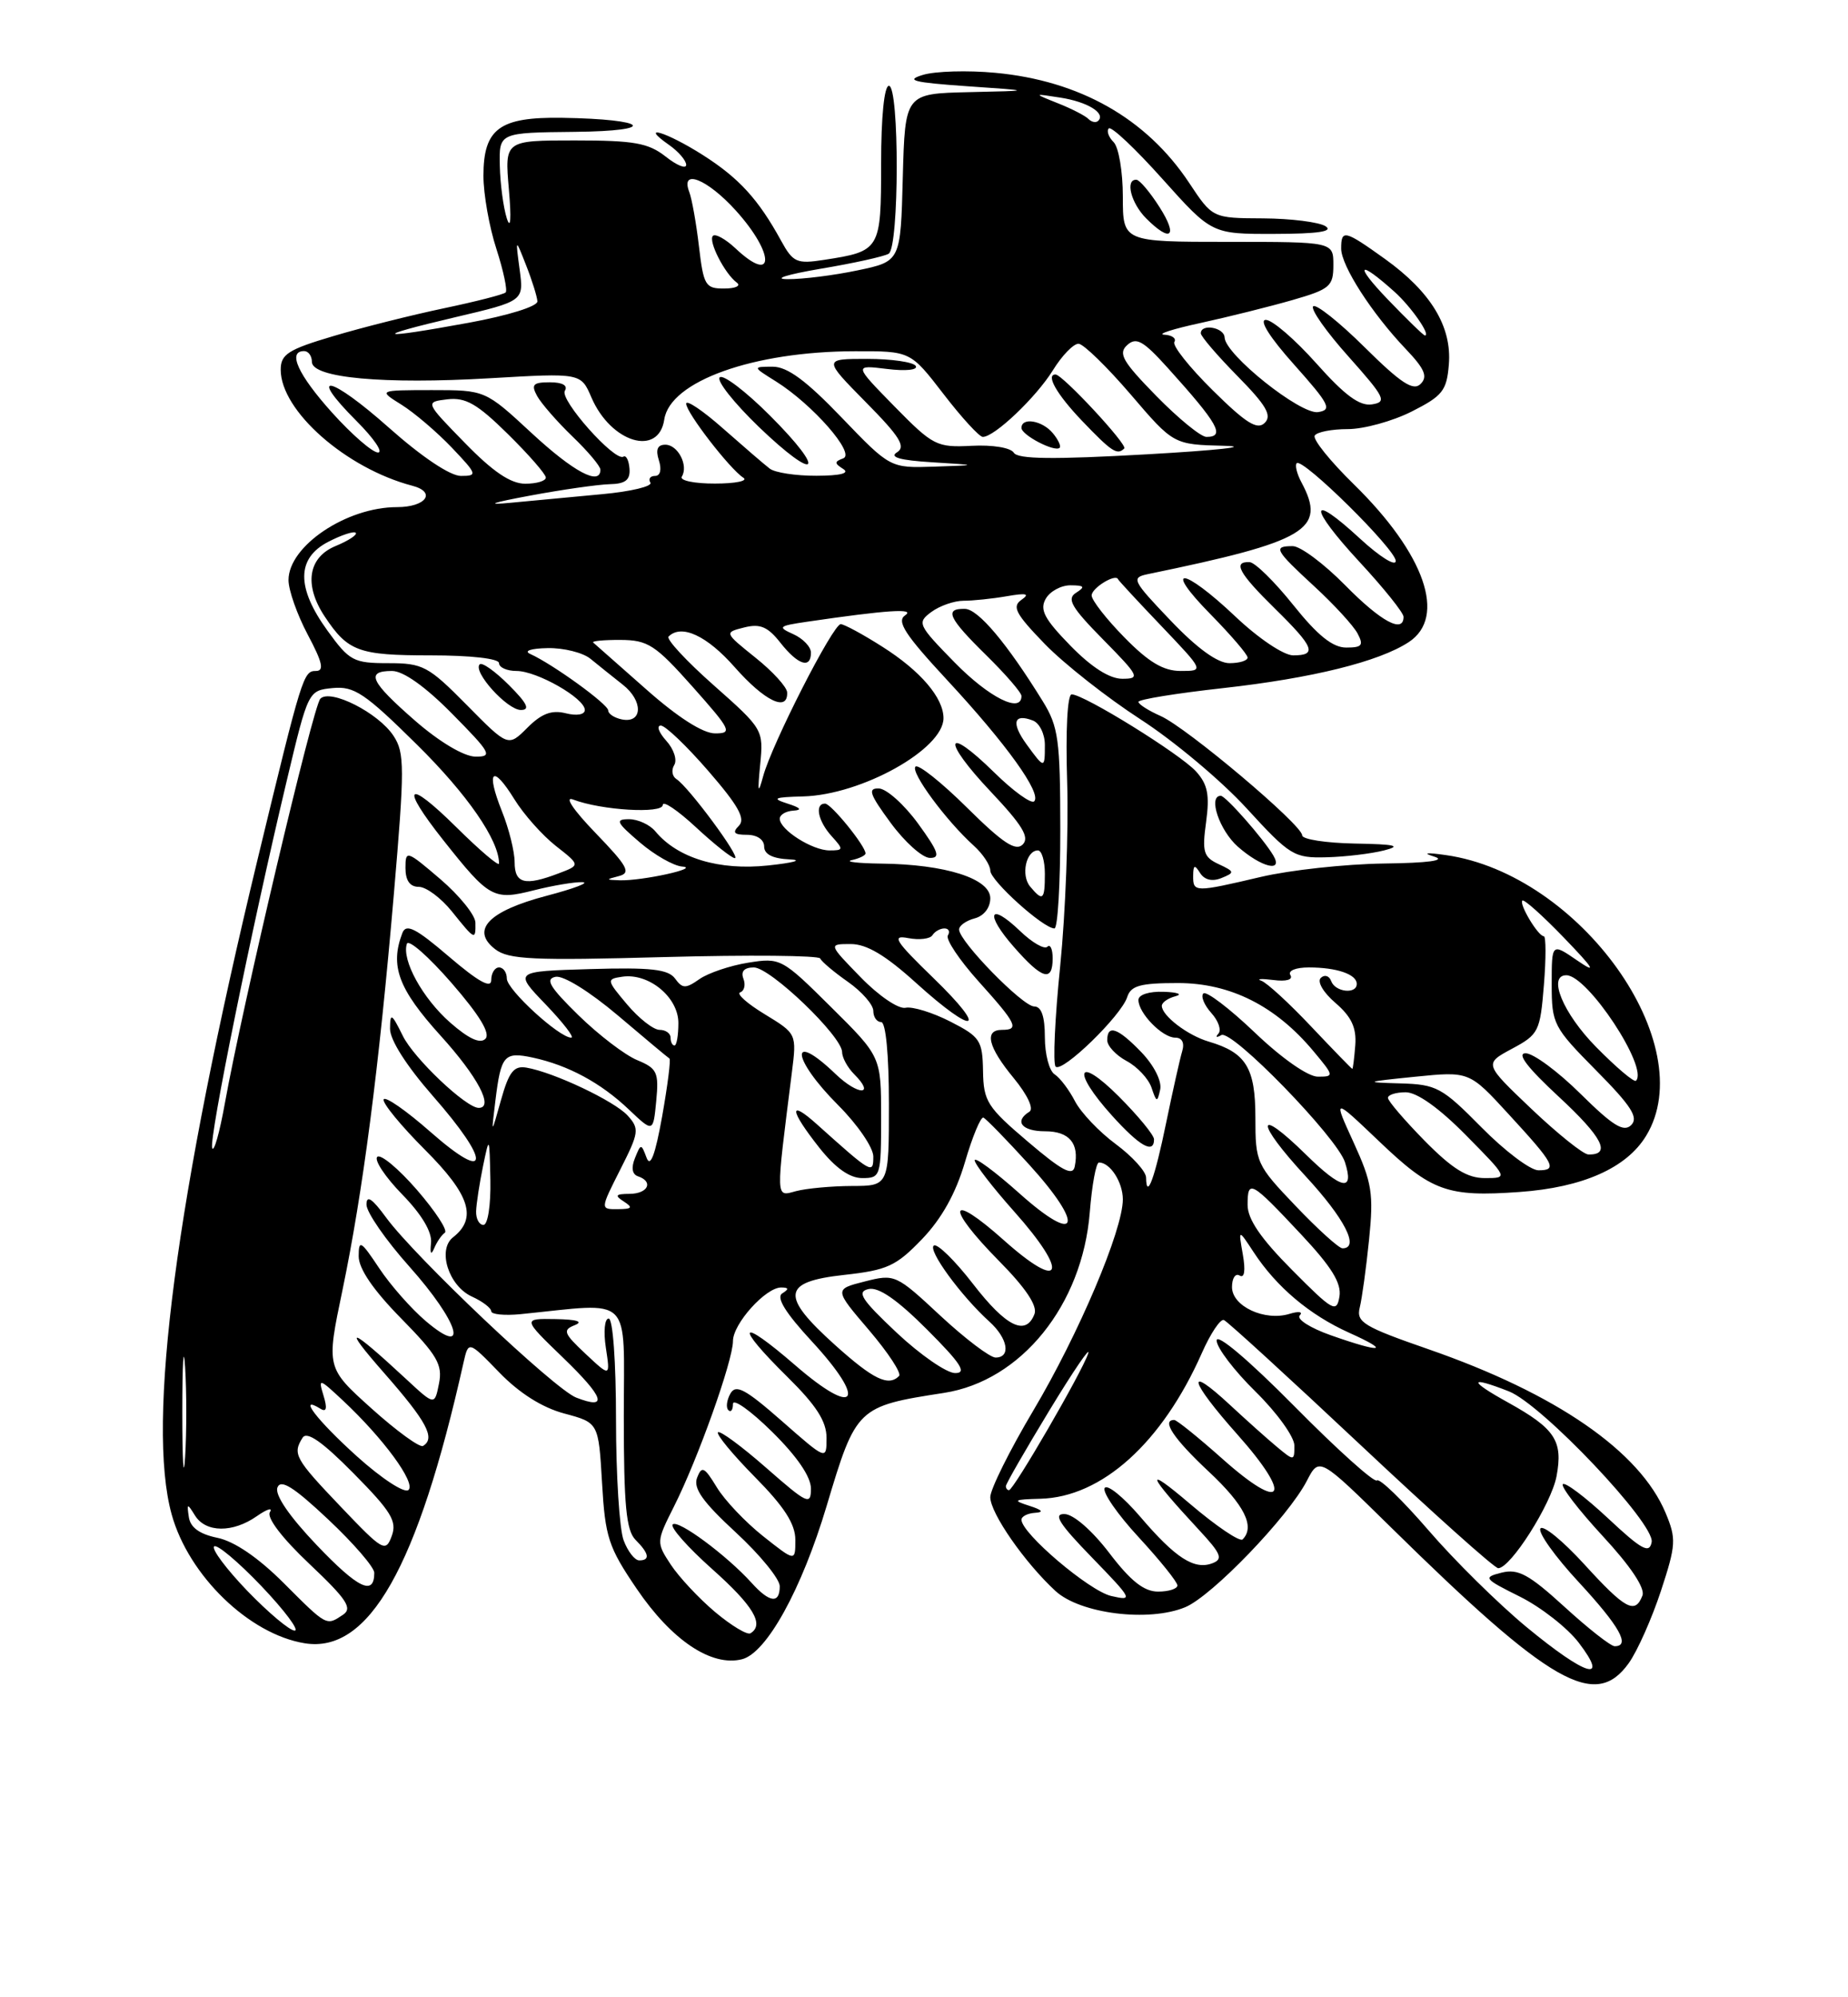 <?xml version="1.0" encoding="UTF-8" standalone="no"?>
<!DOCTYPE svg PUBLIC "-//W3C//DTD SVG 1.1//EN" "http://www.w3.org/Graphics/SVG/1.1/DTD/svg11.dtd" >
<svg xmlns="http://www.w3.org/2000/svg" xmlns:xlink="http://www.w3.org/1999/xlink" version="1.1" viewBox="0 0 237 256">
 <g >
 <path fill="currentColor"
d=" M 208.89 213.16 C 210.00 211.60 211.85 207.43 213.01 203.91 C 214.95 198.01 214.99 197.22 213.61 193.92 C 210.30 186.01 199.58 178.62 183.18 172.93 C 174.88 170.05 173.92 169.47 174.38 167.60 C 174.67 166.44 175.21 162.51 175.58 158.87 C 176.18 152.98 175.95 151.58 173.60 146.44 C 170.95 140.65 170.95 140.65 176.85 146.27 C 183.60 152.72 185.61 153.44 194.87 152.78 C 202.98 152.20 208.60 149.71 211.11 145.58 C 218.24 133.89 202.64 112.04 185.43 109.60 C 182.90 109.24 182.37 109.31 183.95 109.80 C 185.52 110.29 183.18 110.61 177.45 110.68 C 172.53 110.75 165.43 111.52 161.69 112.40 C 153.21 114.39 153.00 114.39 153.02 112.25 C 153.03 110.85 153.21 110.78 153.91 111.90 C 154.48 112.79 155.47 113.02 156.65 112.54 C 158.38 111.84 158.35 111.72 156.29 110.76 C 154.34 109.85 154.15 109.20 154.68 105.35 C 155.15 101.88 154.88 100.53 153.39 98.88 C 151.38 96.66 139.02 89.00 137.44 89.00 C 136.89 89.00 136.65 93.62 136.86 100.25 C 137.05 106.44 136.65 117.03 135.97 123.78 C 135.28 130.53 135.02 136.35 135.38 136.71 C 136.22 137.55 143.80 130.19 144.56 127.80 C 145.03 126.33 146.23 126.00 151.07 126.00 C 157.78 126.00 163.61 128.93 168.46 134.75 C 171.10 137.91 171.12 138.00 169.01 138.00 C 167.75 138.00 164.38 135.65 160.92 132.34 C 157.66 129.23 154.69 126.98 154.33 127.33 C 153.97 127.69 154.43 128.81 155.34 129.83 C 156.26 130.84 156.67 132.04 156.25 132.49 C 155.84 132.95 156.01 133.03 156.63 132.67 C 157.98 131.91 171.48 145.79 172.49 148.97 C 173.71 152.81 172.07 152.49 167.50 148.00 C 160.99 141.61 160.95 143.75 167.45 150.77 C 172.45 156.18 174.41 160.00 172.17 160.00 C 171.71 160.00 169.01 157.56 166.17 154.58 C 161.13 149.31 161.00 149.01 161.00 143.24 C 161.00 136.86 159.80 134.91 155.00 133.50 C 152.31 132.71 149.00 130.18 149.00 128.92 C 149.00 128.49 149.79 127.94 150.75 127.69 C 151.71 127.44 151.04 127.18 149.25 127.12 C 147.37 127.05 146.00 127.49 146.00 128.17 C 146.00 129.86 149.07 133.00 150.72 133.00 C 151.60 133.00 151.94 133.66 151.61 134.75 C 151.32 135.71 150.40 139.83 149.56 143.89 C 148.11 150.98 147.03 153.92 146.98 150.92 C 146.96 150.14 145.21 148.21 143.09 146.64 C 140.96 145.07 138.61 142.59 137.86 141.14 C 137.11 139.69 135.94 138.14 135.25 137.70 C 134.56 137.26 134.00 135.12 134.00 132.95 C 134.00 130.27 133.56 129.00 132.63 129.00 C 131.16 129.00 123.00 120.65 123.00 119.14 C 123.00 118.64 123.90 118.00 125.00 117.71 C 126.18 117.40 127.00 116.35 127.00 115.13 C 127.00 112.61 121.24 110.78 113.00 110.69 C 109.97 110.65 108.29 110.45 109.25 110.24 C 110.21 110.03 111.00 109.64 111.00 109.39 C 111.00 108.43 106.59 103.00 105.81 103.00 C 104.45 103.00 104.90 105.24 106.65 107.17 C 108.20 108.88 108.19 109.00 106.38 109.00 C 104.17 109.00 100.00 106.35 100.00 104.94 C 100.00 104.42 100.79 103.96 101.75 103.90 C 102.92 103.83 102.67 103.53 101.00 103.00 C 98.91 102.33 99.24 102.18 103.00 102.08 C 110.49 101.88 121.00 96.02 121.00 92.05 C 121.00 89.44 118.05 85.99 113.17 82.90 C 110.66 81.30 108.25 80.00 107.82 80.00 C 106.83 80.00 98.98 95.39 97.87 99.50 C 97.22 101.90 97.14 101.60 97.49 98.00 C 97.93 93.55 97.87 93.44 91.54 87.84 C 88.02 84.73 85.42 81.92 85.74 81.59 C 87.38 79.95 90.65 81.46 94.21 85.50 C 98.05 89.86 101.05 91.31 100.95 88.75 C 100.92 88.06 99.09 86.05 96.88 84.29 C 92.87 81.07 92.87 81.07 95.45 80.42 C 97.49 79.91 98.47 80.33 100.09 82.39 C 102.33 85.23 104.00 85.78 104.00 83.65 C 104.00 82.91 102.99 81.85 101.75 81.29 C 99.68 80.36 99.83 80.23 103.50 79.69 C 113.81 78.18 117.46 77.94 116.08 78.87 C 114.95 79.63 116.05 81.33 121.47 87.17 C 129.08 95.37 133.63 101.70 132.63 102.71 C 132.26 103.07 129.95 101.41 127.50 99.00 C 121.12 92.74 120.75 94.80 127.06 101.47 C 131.12 105.77 132.07 107.33 131.16 108.24 C 130.25 109.15 128.60 108.05 124.02 103.52 C 120.74 100.27 117.76 97.91 117.41 98.26 C 116.72 98.94 121.33 105.19 124.89 108.40 C 126.05 109.45 127.00 110.88 127.00 111.58 C 127.00 112.87 133.80 119.00 135.23 119.00 C 135.65 119.00 135.99 113.26 135.98 106.25 C 135.97 94.82 135.74 93.13 133.73 89.88 C 129.16 82.48 125.45 78.07 123.75 78.04 C 121.05 77.98 121.62 79.21 126.50 84.00 C 128.97 86.43 131.00 88.77 131.00 89.21 C 131.00 91.49 126.85 89.41 122.46 84.94 C 117.70 80.08 117.58 79.82 119.44 78.44 C 120.51 77.65 122.37 77.00 123.57 77.00 C 124.77 77.00 127.27 76.74 129.12 76.42 C 131.64 75.98 132.12 76.10 131.00 76.88 C 129.75 77.75 130.25 78.68 134.00 82.55 C 136.48 85.10 141.99 89.43 146.25 92.19 C 150.51 94.94 156.64 100.07 159.87 103.60 C 165.44 109.68 165.95 109.99 170.12 109.88 C 172.53 109.82 175.85 109.42 177.50 109.00 C 179.82 108.41 178.97 108.21 173.75 108.12 C 170.04 108.05 167.00 107.58 167.00 107.07 C 167.00 105.73 152.19 93.25 148.84 91.77 C 147.28 91.08 146.00 90.26 146.00 89.96 C 146.00 89.65 150.87 88.86 156.83 88.20 C 168.31 86.92 176.84 84.81 180.67 82.30 C 185.56 79.09 182.75 71.02 173.63 62.08 C 170.58 59.10 168.32 56.29 168.61 55.83 C 168.89 55.37 170.80 55.00 172.85 55.00 C 174.90 55.00 178.58 53.99 181.04 52.75 C 185.00 50.75 185.54 50.08 185.81 46.72 C 186.21 41.88 183.52 37.43 177.63 33.20 C 172.44 29.48 172.00 29.37 172.00 31.86 C 172.00 34.06 175.94 40.18 180.30 44.75 C 182.72 47.29 183.13 48.27 182.19 49.21 C 181.25 50.15 179.68 49.13 175.02 44.52 C 171.74 41.27 168.76 38.91 168.41 39.26 C 168.05 39.62 170.09 42.52 172.94 45.70 C 177.62 50.95 177.91 51.53 175.95 51.83 C 174.37 52.08 172.46 50.67 168.82 46.58 C 166.08 43.51 163.17 41.00 162.34 41.00 C 161.43 41.00 162.85 43.26 165.98 46.75 C 170.51 51.83 170.87 52.54 169.04 52.82 C 166.80 53.17 157.12 45.45 157.05 43.25 C 157.00 41.96 154.00 41.44 154.00 42.72 C 154.00 43.11 156.12 45.58 158.71 48.21 C 162.40 51.96 163.15 53.25 162.20 54.20 C 161.25 55.15 159.81 54.26 155.54 50.04 C 152.54 47.08 150.32 44.29 150.61 43.83 C 150.89 43.37 150.30 42.95 149.31 42.90 C 148.31 42.84 150.43 42.16 154.00 41.39 C 157.57 40.61 162.86 39.29 165.75 38.46 C 170.57 37.07 171.00 36.70 171.00 33.97 C 171.00 31.00 171.00 31.00 157.50 31.00 C 144.00 31.00 144.00 31.00 144.00 25.20 C 144.00 22.01 143.47 18.87 142.82 18.22 C 142.17 17.57 141.89 16.78 142.20 16.46 C 142.52 16.15 145.62 19.07 149.09 22.95 C 155.41 30.00 155.41 30.00 163.45 29.98 C 169.02 29.97 171.04 29.67 170.00 29.00 C 169.18 28.47 165.57 28.01 162.00 27.99 C 155.50 27.96 155.50 27.96 152.50 23.43 C 147.03 15.19 138.48 10.34 127.63 9.33 C 124.10 9.00 119.93 9.12 118.36 9.60 C 116.04 10.30 117.12 10.57 124.00 11.05 C 132.50 11.63 132.50 11.63 124.28 11.81 C 116.07 12.00 116.07 12.00 115.78 22.75 C 115.50 33.50 115.50 33.50 110.00 34.65 C 106.97 35.29 102.92 35.80 101.00 35.78 C 99.06 35.77 100.94 35.18 105.22 34.45 C 109.47 33.74 113.41 32.87 113.97 32.52 C 115.33 31.68 115.35 11.00 114.00 11.00 C 113.40 11.00 113.00 14.99 113.00 20.96 C 113.00 32.04 112.91 32.20 105.67 33.31 C 102.18 33.85 101.70 33.64 100.17 30.85 C 97.25 25.52 94.76 22.81 90.12 19.86 C 85.44 16.89 81.87 15.82 85.78 18.56 C 87.00 19.41 88.00 20.57 88.00 21.13 C 88.00 21.69 86.81 21.21 85.37 20.07 C 83.14 18.32 81.32 18.00 73.72 18.00 C 64.72 18.00 64.72 18.00 65.26 24.25 C 65.59 28.03 65.49 29.51 65.00 28.00 C 64.56 26.62 64.15 23.59 64.10 21.25 C 64.00 17.00 64.00 17.00 73.75 16.90 C 84.56 16.79 83.16 15.27 72.08 15.10 C 64.05 14.98 62.00 16.49 62.00 22.54 C 62.00 24.87 62.74 29.08 63.66 31.90 C 64.57 34.72 65.10 37.23 64.85 37.48 C 64.60 37.74 61.04 38.65 56.94 39.51 C 52.85 40.37 46.46 41.97 42.75 43.08 C 36.94 44.80 36.00 45.41 36.00 47.39 C 36.00 52.66 44.38 60.03 52.88 62.26 C 56.01 63.08 54.63 65.00 50.91 65.00 C 44.43 65.00 37.00 69.99 37.00 74.35 C 37.00 75.64 38.11 78.79 39.47 81.35 C 41.36 84.90 41.61 86.00 40.51 86.00 C 38.91 86.00 38.74 86.56 33.07 110.00 C 22.56 153.51 18.76 182.40 22.02 194.12 C 24.19 201.95 31.96 209.47 39.07 210.62 C 47.31 211.96 53.56 200.93 59.44 174.67 C 60.08 171.84 60.08 171.84 64.04 175.92 C 66.61 178.57 69.54 180.42 72.39 181.18 C 76.76 182.35 76.76 182.35 77.21 190.05 C 77.61 197.03 78.03 198.31 81.65 203.63 C 86.14 210.24 91.24 213.66 95.16 212.67 C 98.31 211.88 102.82 203.71 106.02 193.00 C 109.79 180.39 109.94 180.25 121.07 178.53 C 130.96 177.00 138.81 167.28 139.76 155.39 C 140.04 151.87 140.57 149.00 140.94 149.00 C 142.37 149.00 144.00 151.52 144.00 153.73 C 144.00 157.66 138.34 171.00 132.52 180.79 C 129.48 185.90 127.00 190.90 127.00 191.89 C 127.00 193.94 131.42 200.29 135.36 203.92 C 138.53 206.84 147.32 207.94 152.00 206.00 C 155.43 204.58 165.22 194.41 167.60 189.80 C 169.19 186.73 169.19 186.73 178.35 195.73 C 198.91 215.94 204.59 219.19 208.89 213.16 Z  M 148.00 146.03 C 148.00 145.49 145.97 143.03 143.50 140.55 C 138.11 135.16 137.38 137.20 142.62 143.00 C 146.17 146.93 148.00 147.96 148.00 146.03 Z  M 146.41 134.90 C 143.38 131.75 142.00 131.25 142.00 133.33 C 142.00 134.06 143.12 135.26 144.48 135.99 C 145.85 136.72 147.29 138.26 147.68 139.41 C 148.32 141.32 148.42 141.34 148.79 139.65 C 149.02 138.58 148.01 136.58 146.41 134.90 Z  M 135.00 122.83 C 135.00 121.64 134.69 120.97 134.32 121.35 C 133.94 121.72 132.37 120.82 130.83 119.34 C 126.85 115.52 126.25 117.08 130.04 121.39 C 133.67 125.53 135.00 125.91 135.00 122.83 Z  M 163.30 109.65 C 162.03 107.50 157.19 102.00 156.56 102.00 C 154.89 102.00 156.38 106.43 158.75 108.52 C 161.76 111.17 164.62 111.88 163.30 109.65 Z  M 117.74 105.56 C 115.96 103.12 113.70 101.10 112.72 101.06 C 111.25 101.01 111.51 101.78 114.22 105.46 C 116.02 107.91 118.28 109.94 119.24 109.96 C 120.65 109.99 120.37 109.18 117.74 105.56 Z  M 148.70 26.54 C 147.49 24.64 146.16 23.07 145.75 23.04 C 144.26 22.96 145.04 26.04 147.00 28.00 C 150.16 31.16 151.12 30.33 148.70 26.54 Z  M 195.79 208.56 C 192.16 205.56 186.49 199.97 183.19 196.13 C 179.88 192.30 176.91 189.42 176.58 189.75 C 176.26 190.07 171.49 185.80 166.00 180.24 C 160.08 174.26 156.01 170.83 156.03 171.82 C 156.04 172.74 158.29 175.69 161.03 178.38 C 163.76 181.06 166.00 184.17 166.00 185.28 C 166.00 187.27 165.96 187.28 163.75 185.44 C 162.51 184.41 159.82 182.00 157.77 180.10 C 151.96 174.70 152.49 176.90 158.68 183.85 C 165.87 191.92 164.63 193.98 156.79 187.00 C 153.70 184.25 150.91 182.00 150.59 182.00 C 148.91 182.00 150.52 184.41 155.00 188.60 C 159.60 192.90 160.99 195.68 159.36 197.31 C 159.00 197.66 155.97 195.61 152.61 192.75 C 146.64 187.67 147.05 188.86 153.79 196.12 C 156.61 199.15 156.88 199.83 155.50 200.36 C 153.17 201.26 150.76 199.71 146.22 194.39 C 144.04 191.85 142.00 190.20 141.67 190.72 C 141.35 191.25 143.31 194.09 146.04 197.04 C 148.77 200.00 151.00 202.77 151.00 203.21 C 151.00 203.64 149.88 204.00 148.52 204.00 C 146.71 204.00 145.00 202.64 142.27 199.06 C 140.08 196.19 137.68 194.09 136.53 194.06 C 135.02 194.01 135.82 195.29 140.03 199.62 C 145.26 205.01 145.37 205.22 142.50 204.56 C 139.69 203.91 131.00 196.53 131.00 194.79 C 131.00 194.36 131.79 193.96 132.75 193.90 C 133.92 193.83 133.67 193.53 132.00 193.00 C 129.81 192.30 129.98 192.19 133.41 192.10 C 141.31 191.90 149.05 184.92 154.14 173.41 C 155.24 170.92 156.51 169.02 156.96 169.19 C 157.40 169.36 165.31 176.59 174.53 185.25 C 183.75 193.91 191.67 201.00 192.14 201.00 C 193.73 201.00 198.95 192.77 199.62 189.22 C 200.47 184.68 199.45 183.12 193.42 179.77 C 188.30 176.94 188.34 176.31 193.50 178.33 C 197.74 179.98 212.28 195.33 211.82 197.66 C 211.53 199.18 210.55 198.65 206.22 194.60 C 203.33 191.90 200.73 189.94 200.43 190.23 C 200.14 190.53 202.44 193.52 205.55 196.89 C 209.11 200.73 211.00 203.56 210.64 204.50 C 209.70 206.95 208.46 206.29 203.17 200.49 C 200.40 197.46 197.87 195.40 197.55 195.92 C 197.23 196.43 199.45 199.54 202.49 202.81 C 207.71 208.46 209.14 211.00 207.08 211.00 C 206.57 211.00 203.68 208.73 200.65 205.96 C 196.09 201.80 194.70 201.04 192.58 201.57 C 190.16 202.18 190.29 202.34 194.93 204.65 C 197.63 206.00 201.02 208.65 202.47 210.55 C 206.44 215.75 203.43 214.86 195.79 208.56 Z  M 91.71 206.62 C 89.63 204.87 87.08 202.14 86.03 200.55 C 84.15 197.69 84.16 197.62 86.44 193.08 C 89.50 187.02 94.00 174.39 94.00 171.89 C 94.00 169.67 98.21 164.99 100.20 165.02 C 101.17 165.03 101.20 165.22 100.32 165.78 C 99.51 166.29 100.73 168.27 104.11 171.92 C 111.28 179.68 109.83 181.78 102.00 175.00 C 94.72 168.70 94.08 169.68 101.00 176.50 C 104.69 180.14 106.00 182.17 106.00 184.30 C 106.00 187.17 106.00 187.17 100.26 182.13 C 95.57 178.02 94.37 177.38 93.67 178.62 C 93.20 179.46 93.08 180.42 93.41 180.74 C 93.73 181.07 94.00 180.71 94.00 179.95 C 94.00 179.20 96.25 180.79 99.00 183.50 C 102.21 186.66 104.00 189.27 104.00 190.80 C 104.00 192.98 103.55 192.77 98.27 188.14 C 95.12 185.38 92.34 183.33 92.08 183.58 C 91.83 183.84 93.95 186.41 96.81 189.31 C 100.58 193.12 102.00 195.33 102.00 197.37 C 102.00 200.17 102.00 200.17 97.87 196.90 C 95.60 195.10 92.92 192.28 91.92 190.62 C 90.33 188.01 90.00 187.85 89.40 189.40 C 88.88 190.75 90.11 192.49 94.36 196.41 C 97.46 199.27 100.00 202.38 100.00 203.31 C 100.00 205.59 98.70 205.44 96.40 202.89 C 93.21 199.36 86.95 194.72 86.27 195.39 C 85.92 195.74 88.19 198.31 91.32 201.10 C 96.62 205.82 98.06 208.23 96.25 209.34 C 95.84 209.60 93.80 208.37 91.71 206.62 Z  M 31.73 203.92 C 29.04 201.12 27.11 198.55 27.46 198.21 C 27.80 197.87 30.53 200.16 33.52 203.29 C 36.51 206.43 38.43 209.00 37.79 209.00 C 37.15 209.00 34.43 206.71 31.73 203.92 Z  M 36.38 202.90 C 33.12 199.64 30.06 197.56 27.90 197.11 C 25.60 196.64 24.42 195.79 24.22 194.46 C 23.95 192.66 24.01 192.64 25.01 194.25 C 26.39 196.46 29.85 196.49 32.94 194.33 C 34.26 193.41 35.01 193.18 34.61 193.82 C 34.18 194.52 36.19 197.16 39.70 200.47 C 44.47 204.98 45.23 206.13 44.00 206.96 C 41.84 208.41 41.95 208.47 36.38 202.90 Z  M 40.63 198.05 C 37.09 194.34 35.22 191.60 35.58 190.66 C 36.00 189.55 37.65 190.57 42.07 194.73 C 45.33 197.79 48.00 200.88 48.00 201.59 C 48.00 204.60 45.93 203.61 40.63 198.05 Z  M 79.98 197.43 C 79.44 196.02 79.00 189.05 79.00 181.93 C 79.00 174.56 78.60 169.00 78.06 169.00 C 77.54 169.00 77.38 170.68 77.70 172.75 C 78.27 176.50 78.27 176.50 75.10 173.53 C 72.28 170.89 72.13 170.47 73.71 169.85 C 74.86 169.39 73.98 169.12 71.25 169.07 C 67.01 169.00 67.01 169.00 72.18 173.99 C 77.51 179.13 78.05 180.75 73.89 179.13 C 71.11 178.05 53.23 161.12 49.52 156.06 C 47.72 153.60 47.00 153.12 47.00 154.40 C 47.00 155.38 49.47 158.95 52.50 162.34 C 58.86 169.47 60.27 174.12 54.63 169.35 C 52.77 167.78 50.07 164.72 48.63 162.55 C 46.27 159.00 46.00 158.85 46.00 161.02 C 46.00 162.61 47.87 165.35 51.43 168.97 C 56.08 173.70 56.78 174.91 56.30 177.33 C 55.74 180.15 55.74 180.15 52.12 176.79 C 44.76 169.96 43.73 169.68 49.28 176.00 C 54.75 182.23 55.88 184.35 54.25 185.33 C 53.84 185.58 50.88 183.43 47.67 180.55 C 41.84 175.31 41.84 175.31 43.91 165.41 C 46.55 152.72 48.58 137.09 50.51 114.61 C 51.90 98.38 51.90 96.49 50.47 94.32 C 48.54 91.37 42.35 88.23 41.08 89.56 C 40.15 90.52 31.08 128.96 28.84 141.40 C 28.16 145.19 27.43 147.78 27.21 147.14 C 26.80 145.90 32.26 119.01 36.79 100.00 C 39.53 88.51 39.54 88.50 42.68 88.19 C 45.42 87.93 46.80 88.85 53.45 95.42 C 59.95 101.83 64.00 107.70 64.00 110.68 C 64.00 111.10 61.52 108.99 58.50 106.00 C 52.14 99.72 51.25 100.61 56.83 107.66 C 62.75 115.13 63.28 115.42 68.44 114.12 C 70.88 113.50 73.70 113.03 74.69 113.07 C 75.69 113.11 73.62 113.89 70.09 114.82 C 62.67 116.77 60.32 119.20 63.50 121.66 C 65.21 122.99 68.38 123.13 85.19 122.67 C 96.02 122.38 105.02 122.46 105.19 122.85 C 105.36 123.25 106.96 124.60 108.75 125.85 C 110.54 127.11 112.00 128.78 112.00 129.57 C 112.00 130.36 112.45 131.00 113.00 131.00 C 113.60 131.00 114.00 135.17 114.00 141.50 C 114.00 152.00 114.00 152.00 109.25 152.01 C 106.64 152.02 103.42 152.32 102.09 152.67 C 99.44 153.38 99.47 154.01 101.55 137.50 C 102.18 132.50 102.18 132.50 98.08 130.00 C 95.82 128.63 94.40 127.37 94.93 127.19 C 95.46 127.01 95.64 126.22 95.34 125.44 C 94.98 124.50 95.45 124.00 96.68 124.00 C 98.79 124.00 108.00 132.83 108.00 134.86 C 108.00 135.56 108.70 136.84 109.55 137.69 C 112.31 140.45 110.07 140.44 107.18 137.68 C 101.19 131.93 101.48 135.64 107.50 141.66 C 109.97 144.13 112.00 147.09 112.00 148.23 C 112.00 150.54 111.83 150.44 104.75 144.09 C 101.10 140.82 101.26 142.28 105.08 147.11 C 107.14 149.71 108.97 151.00 110.58 151.00 C 112.93 151.00 113.00 150.78 113.00 143.22 C 113.00 135.44 113.00 135.44 106.58 129.08 C 100.27 122.82 100.09 122.73 95.95 123.39 C 93.64 123.76 90.83 124.71 89.71 125.49 C 87.93 126.74 87.52 126.73 86.57 125.42 C 85.69 124.23 83.47 123.98 75.68 124.21 C 65.90 124.50 65.90 124.50 69.99 128.75 C 72.23 131.09 73.71 133.00 73.26 133.00 C 71.72 133.00 65.00 126.85 65.00 125.43 C 65.00 124.64 64.55 124.00 64.00 124.00 C 63.45 124.00 63.00 124.73 63.00 125.62 C 63.00 126.75 61.35 125.83 57.60 122.63 C 53.30 118.95 52.08 118.34 51.60 119.59 C 49.99 123.81 51.08 126.75 56.50 132.74 C 61.28 138.01 63.38 142.00 61.39 142.00 C 59.77 142.00 53.08 135.66 51.66 132.77 C 50.22 129.86 50.04 129.76 50.02 131.85 C 50.01 133.29 52.13 136.61 55.50 140.46 C 63.00 149.00 62.85 151.79 55.25 145.12 C 52.09 142.34 49.37 140.45 49.20 140.92 C 49.04 141.39 51.43 144.30 54.52 147.39 C 60.27 153.14 61.23 156.14 58.10 158.59 C 56.06 160.19 57.54 164.83 60.53 166.19 C 61.89 166.81 63.00 167.66 63.00 168.07 C 63.00 168.47 64.69 168.64 66.75 168.44 C 81.33 166.98 80.00 165.66 80.00 181.55 C 80.00 192.93 80.31 196.16 81.50 197.36 C 83.25 199.11 83.41 200.00 81.98 200.00 C 81.41 200.00 80.51 198.85 79.98 197.43 Z  M 57.05 158.00 C 57.46 157.72 55.85 155.26 53.47 152.51 C 51.09 149.77 48.80 147.87 48.38 148.28 C 47.97 148.70 49.40 150.85 51.56 153.07 C 54.08 155.65 55.42 157.90 55.28 159.30 C 55.13 160.68 55.28 160.94 55.68 160.00 C 56.02 159.18 56.64 158.28 57.05 158.00 Z  M 60.97 118.25 C 60.95 117.29 58.92 114.78 56.47 112.68 C 52.14 108.98 52.00 108.94 52.00 111.26 C 52.00 112.86 52.57 113.67 53.71 113.67 C 54.65 113.67 56.56 115.09 57.96 116.83 C 60.92 120.52 61.01 120.56 60.97 118.25 Z  M 43.71 193.13 C 37.82 186.96 37.49 186.36 38.81 184.27 C 39.36 183.41 41.34 184.79 45.33 188.83 C 50.18 193.73 50.94 194.98 50.24 196.87 C 49.46 199.00 49.11 198.80 43.71 193.13 Z  M 23.38 181.00 C 23.38 174.68 23.54 172.09 23.74 175.25 C 23.94 178.41 23.94 183.59 23.74 186.75 C 23.54 189.91 23.38 187.32 23.38 181.00 Z  M 45.75 186.64 C 40.64 182.03 38.09 178.70 41.11 180.57 C 41.87 181.04 41.99 180.50 41.49 178.88 C 40.80 176.61 40.91 176.64 43.97 179.50 C 49.16 184.35 53.35 190.06 52.39 190.97 C 51.89 191.44 48.96 189.53 45.75 186.64 Z  M 129.00 190.48 C 129.00 190.19 131.53 185.80 134.61 180.73 C 137.70 175.65 139.92 172.40 139.55 173.50 C 138.76 175.88 129.99 191.00 129.40 191.00 C 129.18 191.00 129.00 190.76 129.00 190.48 Z  M 107.11 172.41 C 100.05 166.06 100.27 164.29 108.25 163.41 C 113.80 162.80 114.92 162.28 118.25 158.82 C 120.77 156.19 122.57 152.97 123.75 148.96 C 124.71 145.68 125.78 143.11 126.12 143.25 C 126.46 143.39 129.08 146.08 131.95 149.23 C 139.18 157.17 138.35 159.76 130.75 152.97 C 127.59 150.15 125.00 148.24 125.00 148.72 C 125.00 149.20 127.28 152.16 130.07 155.29 C 137.16 163.24 136.28 165.69 128.75 158.97 C 121.61 152.60 121.16 154.57 128.14 161.64 C 131.55 165.09 133.07 167.37 132.67 168.42 C 131.56 171.30 129.04 170.07 124.79 164.57 C 122.48 161.58 120.22 159.37 119.77 159.64 C 118.91 160.17 123.26 166.12 126.89 169.40 C 129.26 171.54 129.68 174.00 127.68 174.00 C 126.96 174.00 123.77 171.58 120.59 168.63 C 114.92 163.35 114.76 163.27 110.90 164.25 C 106.97 165.25 106.97 165.25 111.45 170.49 C 113.91 173.38 115.65 176.02 115.30 176.37 C 113.93 177.74 112.01 176.81 107.11 172.41 Z  M 115.00 170.82 C 110.46 166.55 109.83 165.57 111.39 165.22 C 112.68 164.93 115.07 166.59 118.88 170.40 C 123.25 174.77 124.04 176.00 122.49 175.99 C 121.40 175.99 118.03 173.66 115.00 170.82 Z  M 170.69 171.15 C 168.04 170.22 166.24 169.07 166.69 168.60 C 167.14 168.13 166.55 168.04 165.38 168.40 C 162.20 169.38 158.00 167.43 158.00 164.97 C 158.00 163.82 158.44 163.16 158.98 163.49 C 159.60 163.87 159.75 162.85 159.39 160.80 C 158.81 157.50 158.81 157.50 160.78 160.50 C 163.70 164.95 167.94 168.53 173.00 170.81 C 178.48 173.27 177.24 173.46 170.69 171.15 Z  M 165.70 162.77 C 161.69 158.74 160.00 156.27 160.00 154.44 C 160.00 151.11 160.42 151.34 166.83 158.18 C 170.77 162.38 172.06 164.46 171.78 166.18 C 171.42 168.32 170.95 168.06 165.70 162.77 Z  M 61.06 155.25 C 61.09 154.29 61.49 151.70 61.94 149.50 C 62.76 145.54 62.77 145.56 62.89 151.25 C 62.95 154.49 62.56 157.00 62.00 157.00 C 61.45 157.00 61.03 156.21 61.06 155.25 Z  M 79.55 149.90 C 81.96 145.15 82.02 144.68 80.50 142.99 C 78.81 141.13 71.03 137.44 67.51 136.84 C 65.90 136.57 65.27 137.37 64.25 141.00 C 62.99 145.50 62.99 145.50 63.53 141.10 C 64.25 135.23 64.65 134.77 68.35 135.56 C 72.87 136.54 77.04 138.78 80.64 142.20 C 83.77 145.17 83.77 145.17 84.16 141.11 C 84.51 137.44 84.28 136.94 81.72 135.88 C 80.16 135.24 76.77 132.65 74.19 130.13 C 70.50 126.52 69.87 125.48 71.25 125.20 C 72.25 125.00 75.63 127.10 79.25 130.16 C 82.69 133.08 85.66 135.56 85.85 135.67 C 86.05 135.78 85.62 139.12 84.92 143.08 C 84.03 148.03 83.41 149.70 82.92 148.39 C 82.23 146.55 82.19 146.55 81.43 148.44 C 80.93 149.67 81.07 150.52 81.82 150.77 C 83.85 151.45 83.11 153.00 80.75 153.02 C 78.93 153.03 78.79 153.22 80.00 154.00 C 81.21 154.78 81.06 154.97 79.23 154.98 C 76.97 155.00 76.97 155.00 79.55 149.90 Z  M 131.82 146.33 C 126.60 141.90 126.13 141.15 126.07 137.27 C 126.00 133.35 125.70 132.89 121.88 130.94 C 119.61 129.78 117.02 128.98 116.13 129.17 C 115.22 129.36 112.67 127.62 110.37 125.25 C 106.23 121.00 106.23 121.00 109.11 121.00 C 111.15 121.00 113.57 122.44 117.50 126.00 C 125.06 132.84 126.89 132.31 119.71 125.36 C 114.78 120.58 114.30 119.82 116.48 120.24 C 117.89 120.51 119.29 120.34 119.58 119.87 C 119.88 119.39 120.57 119.00 121.12 119.00 C 121.67 119.00 121.87 119.40 121.56 119.90 C 121.26 120.39 123.03 123.04 125.50 125.79 C 130.40 131.23 130.77 132.00 128.50 132.00 C 126.18 132.00 126.71 134.20 130.02 138.20 C 131.78 140.35 132.61 142.12 132.02 142.49 C 130.02 143.72 131.05 145.00 134.03 145.00 C 137.13 145.00 138.44 146.55 137.83 149.52 C 137.58 150.79 136.21 150.07 131.82 146.33 Z  M 182.71 146.22 C 180.12 143.58 178.00 141.11 178.00 140.72 C 178.00 140.32 179.03 140.00 180.28 140.00 C 181.73 140.00 184.57 142.02 188.00 145.50 C 193.43 151.00 193.43 151.00 190.43 151.00 C 188.17 151.00 186.26 149.82 182.71 146.22 Z  M 190.00 144.50 C 184.92 139.36 184.24 138.99 179.53 138.86 C 174.87 138.73 175.02 138.66 181.46 138.01 C 188.43 137.31 188.43 137.31 193.46 142.79 C 199.38 149.22 199.79 150.00 197.30 150.00 C 196.27 150.00 192.99 147.53 190.00 144.50 Z  M 196.41 142.14 C 190.32 136.35 190.32 136.35 193.91 134.42 C 197.33 132.59 197.52 132.21 198.00 126.25 C 198.28 122.81 198.27 120.00 197.99 120.00 C 197.26 120.00 194.79 115.88 195.24 115.43 C 195.45 115.22 197.84 117.36 200.56 120.18 C 204.49 124.26 204.83 124.86 202.25 123.09 C 199.00 120.86 199.00 120.86 199.00 126.15 C 199.00 131.25 199.21 131.65 204.71 137.21 C 209.20 141.74 210.16 143.24 209.20 144.20 C 208.24 145.16 206.85 144.30 202.71 140.21 C 199.81 137.34 196.64 135.00 195.66 135.00 C 194.47 135.00 195.88 136.84 199.94 140.60 C 205.52 145.77 206.69 148.05 203.69 147.97 C 203.04 147.95 199.76 145.32 196.41 142.14 Z  M 204.69 134.19 C 200.46 129.90 198.43 125.00 200.88 125.00 C 203.61 125.00 211.45 136.88 209.81 138.52 C 209.57 138.76 207.27 136.81 204.69 134.19 Z  M 168.16 131.58 C 165.34 128.59 162.46 125.95 161.77 125.71 C 161.07 125.46 161.76 125.42 163.30 125.61 C 164.96 125.83 165.85 125.57 165.49 124.98 C 165.14 124.42 166.16 124.00 167.86 124.00 C 171.43 124.00 174.00 124.88 174.00 126.11 C 174.00 127.47 171.23 127.17 170.72 125.75 C 170.47 125.06 169.87 124.88 169.39 125.34 C 168.89 125.81 169.70 127.21 171.27 128.55 C 173.32 130.32 173.98 131.72 173.81 133.97 C 173.68 135.64 173.51 137.00 173.43 137.00 C 173.35 137.00 170.98 134.56 168.16 131.58 Z  M 57.75 131.08 C 54.20 127.97 51.49 123.04 52.18 120.97 C 52.39 120.34 54.96 122.60 57.91 125.99 C 61.50 130.12 62.93 132.47 62.25 133.15 C 61.58 133.82 60.10 133.14 57.75 131.08 Z  M 86.00 133.00 C 86.00 132.45 85.37 132.00 84.59 132.00 C 83.81 132.00 81.94 130.54 80.43 128.75 C 77.78 125.61 77.76 125.49 79.79 125.19 C 83.20 124.68 87.00 127.81 87.00 131.12 C 87.00 132.70 86.78 134.00 86.50 134.00 C 86.22 134.00 86.00 133.55 86.00 133.00 Z  M 132.11 113.63 C 130.90 112.18 131.59 109.00 133.11 109.00 C 133.60 109.00 134.00 110.35 134.00 112.00 C 134.00 115.37 133.74 115.59 132.11 113.63 Z  M 66.00 110.52 C 66.00 109.16 65.27 106.21 64.37 103.98 C 62.28 98.74 63.15 97.89 65.96 102.43 C 67.16 104.38 69.56 107.07 71.29 108.43 C 74.43 110.89 74.43 110.89 71.65 111.94 C 67.32 113.59 66.00 113.26 66.00 110.52 Z  M 79.37 112.29 C 80.96 111.88 80.51 111.05 76.37 106.76 C 73.52 103.81 72.33 102.03 73.50 102.48 C 77.11 103.86 85.00 104.33 85.00 103.17 C 85.00 102.57 86.91 103.86 89.25 106.03 C 91.59 108.20 93.83 109.98 94.24 109.99 C 95.08 110.00 88.31 100.85 86.75 99.86 C 86.20 99.51 86.07 98.69 86.47 98.05 C 86.87 97.40 86.41 96.00 85.44 94.94 C 84.48 93.87 84.17 93.00 84.75 93.00 C 85.33 93.00 88.08 95.63 90.86 98.84 C 94.70 103.27 95.64 104.96 94.76 105.84 C 93.88 106.72 94.13 107.00 95.80 107.00 C 97.09 107.00 98.00 107.62 98.00 108.50 C 98.00 109.50 99.09 110.05 101.25 110.15 C 103.04 110.23 101.80 110.58 98.50 110.93 C 92.22 111.60 86.90 109.99 84.05 106.56 C 83.34 105.70 81.81 105.00 80.67 105.00 C 78.85 105.00 79.04 105.40 82.04 107.96 C 83.94 109.59 86.40 110.99 87.50 111.07 C 89.90 111.26 82.37 112.91 79.50 112.83 C 77.67 112.77 77.66 112.73 79.37 112.29 Z  M 131.65 95.40 C 129.66 92.66 129.99 91.40 132.46 92.35 C 133.31 92.67 134.00 94.08 134.00 95.47 C 134.00 98.56 133.95 98.56 131.65 95.40 Z  M 53.25 92.39 C 47.48 87.36 46.84 86.00 50.28 86.00 C 51.73 86.00 54.57 88.02 58.00 91.50 C 62.97 96.53 63.22 97.00 60.97 96.98 C 59.50 96.96 56.38 95.11 53.25 92.39 Z  M 59.87 90.37 C 54.93 85.37 54.24 85.00 49.79 85.00 C 45.34 85.00 44.81 84.72 42.01 80.85 C 37.99 75.31 38.02 71.56 42.09 69.45 C 43.79 68.57 45.38 68.05 45.62 68.29 C 45.87 68.53 44.70 69.30 43.03 69.99 C 39.50 71.45 38.96 74.99 41.65 79.03 C 44.62 83.50 45.99 84.00 55.19 84.00 C 60.40 84.00 64.00 84.41 64.00 85.00 C 64.00 85.55 65.01 86.00 66.25 86.00 C 68.88 86.01 75.00 89.50 75.00 91.00 C 75.00 91.60 73.97 91.78 72.55 91.42 C 70.75 90.97 69.45 91.46 67.64 93.27 C 65.17 95.74 65.17 95.74 59.87 90.37 Z  M 65.26 87.80 C 63.50 86.04 61.82 84.85 61.52 85.15 C 60.59 86.07 65.04 91.00 66.80 91.00 C 68.03 91.00 67.62 90.16 65.26 87.80 Z  M 82.88 88.36 C 79.37 85.26 76.31 82.56 76.08 82.36 C 75.85 82.16 77.43 82.01 79.58 82.02 C 83.10 82.04 84.05 82.66 88.82 88.02 C 93.76 93.58 93.97 94.00 91.70 94.00 C 90.15 94.00 86.92 91.94 82.88 88.36 Z  M 79.75 92.21 C 78.79 92.01 78.00 91.50 78.00 91.06 C 78.00 90.27 70.90 85.13 68.00 83.82 C 67.13 83.43 68.07 83.11 70.24 83.07 C 72.29 83.03 74.77 83.65 75.74 84.45 C 76.71 85.24 78.56 86.73 79.86 87.75 C 82.51 89.82 82.44 92.75 79.75 92.21 Z  M 137.27 82.75 C 133.94 79.34 133.31 78.15 134.11 76.75 C 134.65 75.79 136.09 75.01 137.30 75.02 C 139.08 75.03 139.21 75.21 138.00 75.98 C 136.77 76.75 137.40 77.84 141.46 81.96 C 146.11 86.68 146.27 87.00 143.92 87.00 C 142.29 87.00 139.96 85.51 137.27 82.75 Z  M 144.21 81.71 C 141.89 79.35 140.00 76.93 140.00 76.32 C 140.00 75.36 143.11 73.46 143.39 74.25 C 143.45 74.41 145.96 77.12 148.97 80.27 C 154.43 86.00 154.43 86.00 151.42 86.00 C 149.20 86.00 147.32 84.88 144.21 81.71 Z  M 150.12 79.53 C 145.21 74.39 145.04 74.04 147.20 73.59 C 167.62 69.38 170.14 67.88 166.92 61.85 C 166.32 60.74 166.05 59.62 166.30 59.37 C 167.04 58.62 179.00 70.42 179.00 71.90 C 179.00 72.65 176.94 71.36 174.42 69.04 C 167.80 62.93 167.76 64.90 174.36 72.03 C 177.46 75.37 180.00 78.54 180.00 79.06 C 180.00 81.24 177.11 79.68 172.50 75.00 C 169.79 72.25 166.77 70.00 165.79 70.00 C 163.22 70.00 163.48 70.48 168.57 75.17 C 171.08 77.48 173.57 80.19 174.10 81.19 C 174.91 82.71 174.68 83.00 172.65 83.00 C 170.91 83.00 168.98 81.45 165.86 77.55 C 163.46 74.55 160.94 72.07 160.25 72.05 C 158.06 71.96 158.88 73.47 163.50 78.00 C 168.55 82.96 168.96 84.00 165.85 84.00 C 164.63 84.00 161.38 81.82 158.41 79.00 C 151.66 72.62 149.03 72.43 155.29 78.78 C 157.88 81.42 160.00 83.89 160.00 84.28 C 160.00 84.68 158.95 85.00 157.67 85.00 C 156.15 85.00 153.52 83.10 150.12 79.53 Z  M 68.00 63.52 C 72.12 62.75 76.71 62.10 78.19 62.06 C 80.21 62.02 80.84 61.52 80.73 60.07 C 80.65 59.01 80.30 58.31 79.95 58.53 C 78.85 59.21 71.74 51.23 72.44 50.09 C 72.86 49.41 72.14 49.00 70.52 49.00 C 68.36 49.00 68.09 49.29 68.88 50.75 C 69.41 51.71 71.45 54.05 73.42 55.95 C 75.39 57.84 77.00 59.75 77.00 60.20 C 77.00 62.32 73.56 60.49 68.17 55.50 C 62.23 50.00 62.23 50.00 55.37 50.00 C 48.50 50.01 48.50 50.01 51.50 51.88 C 53.15 52.91 56.05 55.39 57.95 57.38 C 61.21 60.81 61.27 61.00 59.11 61.00 C 57.73 61.00 54.09 58.56 49.90 54.84 C 42.35 48.13 39.25 47.48 45.74 53.98 C 47.95 56.19 49.18 58.00 48.48 58.00 C 47.77 58.00 45.12 55.70 42.59 52.89 C 38.21 48.02 36.84 45.00 39.00 45.00 C 39.55 45.00 40.00 45.62 40.00 46.38 C 40.00 48.44 49.19 49.28 62.84 48.48 C 74.50 47.80 74.50 47.80 75.85 50.95 C 78.35 56.74 84.47 58.59 85.19 53.77 C 85.92 48.87 96.61 45.04 109.63 45.02 C 116.76 45.00 116.76 45.00 121.00 50.50 C 123.33 53.53 125.60 56.00 126.04 56.00 C 127.55 56.00 132.88 50.92 135.03 47.46 C 136.20 45.56 137.69 44.03 138.33 44.06 C 138.97 44.10 141.97 47.02 145.00 50.55 C 150.50 56.98 150.50 56.98 157.00 57.14 C 160.57 57.23 156.12 57.72 147.11 58.23 C 135.08 58.91 130.53 58.86 130.02 58.03 C 129.62 57.38 127.30 57.00 124.61 57.14 C 120.12 57.37 119.66 57.13 114.70 52.08 C 109.50 46.77 109.50 46.77 113.75 47.29 C 116.17 47.59 117.76 47.42 117.44 46.90 C 117.13 46.41 114.34 46.00 111.23 46.00 C 105.57 46.00 105.57 46.00 111.03 51.54 C 115.41 55.97 116.21 57.25 115.03 57.98 C 114.02 58.60 115.43 59.00 119.53 59.25 C 125.50 59.62 125.50 59.62 119.83 59.81 C 114.17 60.00 114.17 60.00 107.92 53.50 C 103.38 48.77 100.98 47.00 99.09 47.00 C 96.50 47.01 96.50 47.01 99.50 48.88 C 104.21 51.83 109.76 58.16 108.14 58.75 C 106.99 59.17 106.99 59.38 108.14 60.11 C 109.01 60.66 107.79 60.97 104.71 60.98 C 102.07 60.99 99.37 60.58 98.71 60.06 C 98.04 59.55 95.36 57.24 92.75 54.94 C 90.14 52.63 88.00 51.19 88.00 51.74 C 88.00 52.88 93.60 60.12 95.33 61.23 C 95.98 61.64 94.34 61.98 91.69 61.98 C 89.05 61.99 87.13 61.59 87.44 61.09 C 88.32 59.67 86.94 57.00 85.33 57.00 C 84.32 57.00 84.06 57.62 84.50 59.00 C 84.88 60.19 84.68 61.00 84.01 61.00 C 83.39 61.00 83.12 61.39 83.41 61.86 C 83.70 62.33 80.92 63.00 77.22 63.34 C 73.52 63.69 68.25 64.18 65.50 64.44 C 62.17 64.76 63.00 64.45 68.00 63.52 Z  M 98.74 53.26 C 95.62 50.14 92.72 47.94 92.30 48.37 C 91.87 48.79 94.13 51.64 97.30 54.70 C 104.84 61.94 106.13 60.65 98.74 53.26 Z  M 135.02 55.52 C 133.67 53.89 131.00 53.44 131.00 54.85 C 131.00 55.76 135.25 57.98 135.89 57.40 C 136.11 57.21 135.72 56.36 135.02 55.52 Z  M 144.18 57.48 C 144.65 57.02 136.26 48.00 135.37 48.00 C 134.07 48.00 135.53 50.55 138.75 53.92 C 142.59 57.93 143.28 58.38 144.18 57.48 Z  M 59.61 56.76 C 54.50 51.53 54.50 51.53 57.38 51.18 C 59.72 50.91 61.20 51.76 65.13 55.63 C 67.81 58.27 70.00 60.78 70.00 61.21 C 70.00 61.65 68.81 62.00 67.36 62.00 C 65.49 62.00 63.22 60.47 59.61 56.76 Z  M 148.29 50.75 C 143.96 46.33 143.37 45.30 144.56 44.23 C 145.72 43.17 146.61 43.67 149.72 47.11 C 156.25 54.34 157.18 56.00 154.72 56.00 C 154.01 56.00 151.12 53.64 148.29 50.75 Z  M 58.34 40.67 C 67.19 38.59 67.19 38.59 66.64 34.54 C 66.10 30.50 66.10 30.50 67.47 34.00 C 68.23 35.92 68.88 38.01 68.92 38.62 C 68.97 39.26 65.18 40.44 60.11 41.37 C 48.25 43.54 47.46 43.23 58.34 40.67 Z  M 177.96 38.36 C 173.61 33.82 174.17 33.21 178.84 37.40 C 180.97 39.31 183.54 43.00 182.74 43.00 C 182.56 43.00 180.41 40.91 177.96 38.36 Z  M 89.64 31.59 C 89.29 28.61 88.73 25.46 88.39 24.59 C 87.23 21.55 90.73 22.96 94.38 27.00 C 99.41 32.57 99.36 36.57 94.32 31.83 C 93.05 30.64 91.75 29.92 91.43 30.23 C 90.79 30.87 92.95 35.10 94.50 36.23 C 95.05 36.64 94.32 36.98 92.89 36.98 C 90.47 37.00 90.23 36.60 89.64 31.59 Z  M 139.59 15.25 C 139.19 14.84 137.43 13.93 135.68 13.24 C 132.50 11.97 132.50 11.97 135.97 12.51 C 139.43 13.04 141.83 14.50 140.85 15.48 C 140.57 15.77 140.00 15.66 139.59 15.25 Z "/>
</g>
</svg>